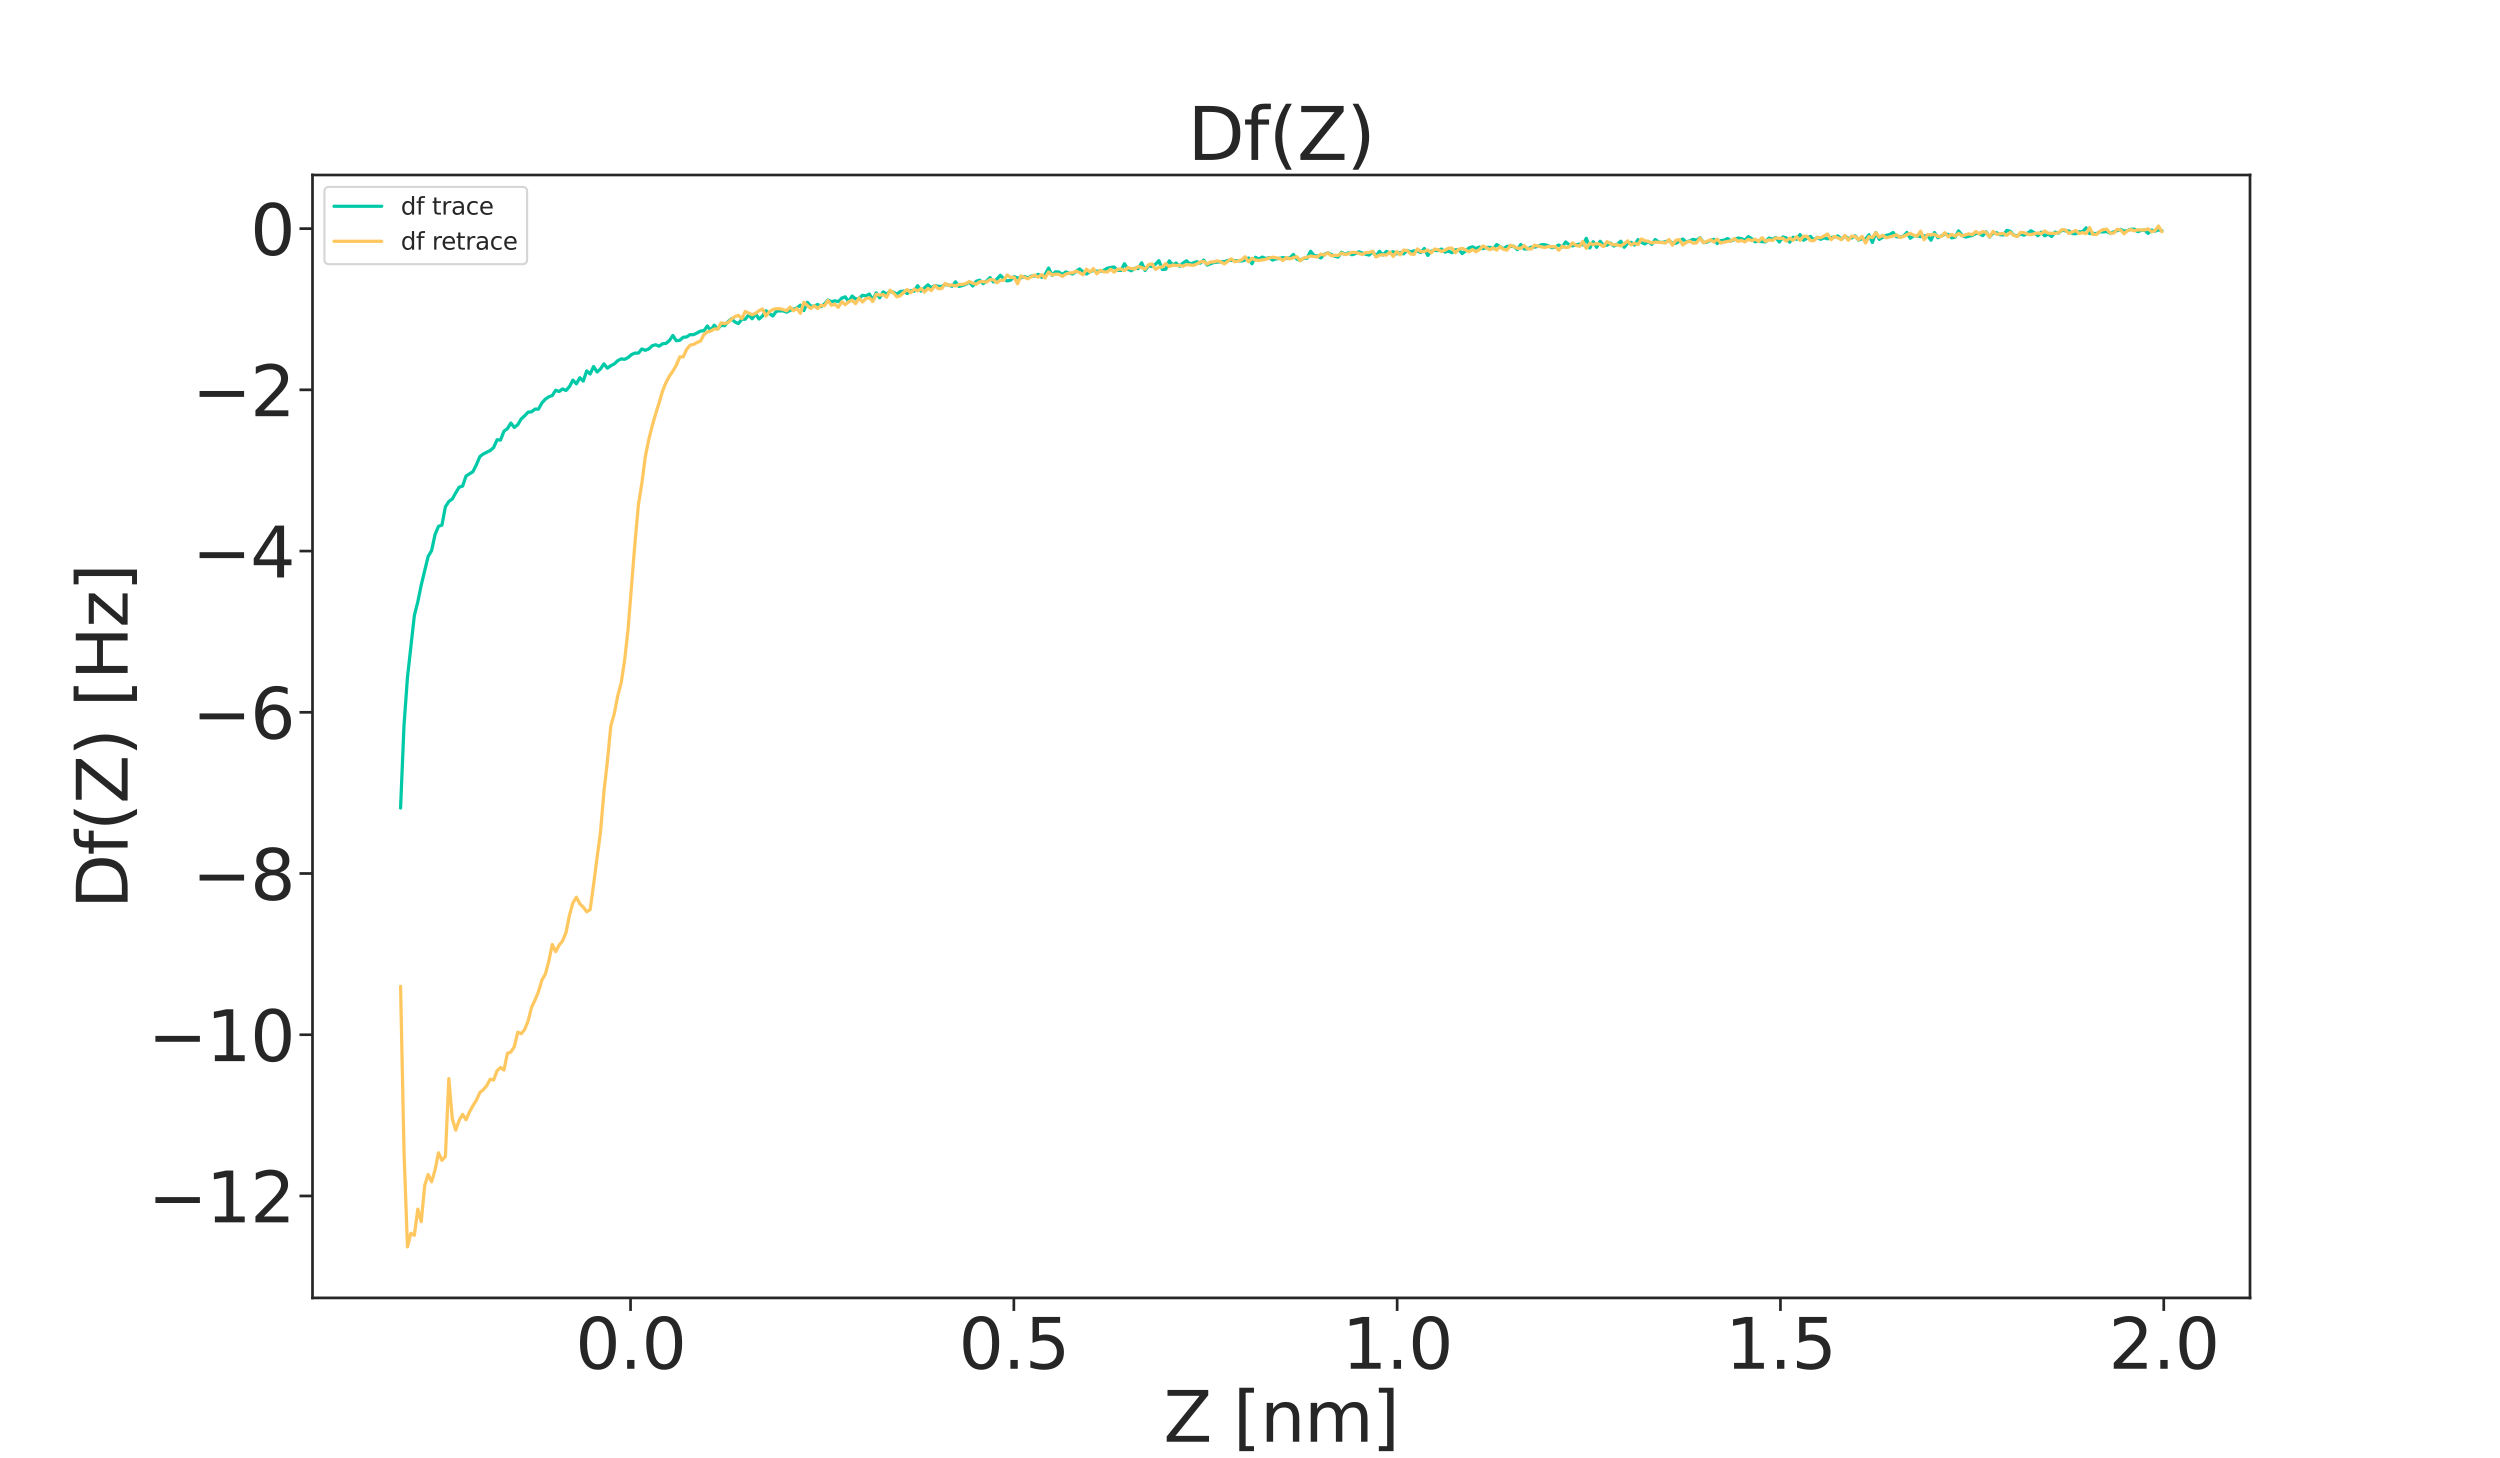 <?xml version="1.0" encoding="utf-8" standalone="no"?>
<!DOCTYPE svg PUBLIC "-//W3C//DTD SVG 1.1//EN"
  "http://www.w3.org/Graphics/SVG/1.1/DTD/svg11.dtd">
<svg xmlns:xlink="http://www.w3.org/1999/xlink" width="1728pt" height="1008pt" viewBox="0 0 1728 1008" xmlns="http://www.w3.org/2000/svg" version="1.1">
 <defs>
  <style type="text/css">*{stroke-linejoin: round; stroke-linecap: butt}</style>
 </defs>
 <g id="figure_1">
  <g id="patch_1">
   <path d="M 0 1008 
L 1728 1008 
L 1728 0 
L 0 0 
z
" style="fill: #ffffff"/>
  </g>
  <g id="axes_1">
   <g id="patch_2">
    <path d="M 216 897.12 
L 1555.2 897.12 
L 1555.2 120.96 
L 216 120.96 
L 216 897.12 
z
" style="fill: none"/>
   </g>
   <g id="matplotlib.axis_1">
    <g id="xtick_1">
     <g id="line2d_1">
      <defs>
       <path id="mcc14344558" d="M 0 0 
L 0 9 
" style="stroke: #262626; stroke-width: 1.875"/>
      </defs>
      <g>
       <use xlink:href="#mcc14344558" x="435.835" y="897.12" style="fill: #262626; stroke: #262626; stroke-width: 1.875"/>
      </g>
     </g>
     <g id="text_1">
      <!-- 0.0 -->
      <g style="fill: #262626" transform="translate(397.668 946.092)scale(0.48 -0.48)">
       <defs>
        <path id="DejaVuSans-30" d="M 2034 4250 
Q 1547 4250 1301 3770 
Q 1056 3291 1056 2328 
Q 1056 1369 1301 889 
Q 1547 409 2034 409 
Q 2525 409 2770 889 
Q 3016 1369 3016 2328 
Q 3016 3291 2770 3770 
Q 2525 4250 2034 4250 
z
M 2034 4750 
Q 2819 4750 3233 4129 
Q 3647 3509 3647 2328 
Q 3647 1150 3233 529 
Q 2819 -91 2034 -91 
Q 1250 -91 836 529 
Q 422 1150 422 2328 
Q 422 3509 836 4129 
Q 1250 4750 2034 4750 
z
" transform="scale(0.016)"/>
        <path id="DejaVuSans-2e" d="M 684 794 
L 1344 794 
L 1344 0 
L 684 0 
L 684 794 
z
" transform="scale(0.016)"/>
       </defs>
       <use xlink:href="#DejaVuSans-30"/>
       <use xlink:href="#DejaVuSans-2e" x="63.623"/>
       <use xlink:href="#DejaVuSans-30" x="95.41"/>
      </g>
     </g>
    </g>
    <g id="xtick_2">
     <g id="line2d_2">
      <g>
       <use xlink:href="#mcc14344558" x="700.773" y="897.12" style="fill: #262626; stroke: #262626; stroke-width: 1.875"/>
      </g>
     </g>
     <g id="text_2">
      <!-- 0.5 -->
      <g style="fill: #262626" transform="translate(662.606 946.092)scale(0.48 -0.48)">
       <defs>
        <path id="DejaVuSans-35" d="M 691 4666 
L 3169 4666 
L 3169 4134 
L 1269 4134 
L 1269 2991 
Q 1406 3038 1543 3061 
Q 1681 3084 1819 3084 
Q 2600 3084 3056 2656 
Q 3513 2228 3513 1497 
Q 3513 744 3044 326 
Q 2575 -91 1722 -91 
Q 1428 -91 1123 -41 
Q 819 9 494 109 
L 494 744 
Q 775 591 1075 516 
Q 1375 441 1709 441 
Q 2250 441 2565 725 
Q 2881 1009 2881 1497 
Q 2881 1984 2565 2268 
Q 2250 2553 1709 2553 
Q 1456 2553 1204 2497 
Q 953 2441 691 2322 
L 691 4666 
z
" transform="scale(0.016)"/>
       </defs>
       <use xlink:href="#DejaVuSans-30"/>
       <use xlink:href="#DejaVuSans-2e" x="63.623"/>
       <use xlink:href="#DejaVuSans-35" x="95.41"/>
      </g>
     </g>
    </g>
    <g id="xtick_3">
     <g id="line2d_3">
      <g>
       <use xlink:href="#mcc14344558" x="965.711" y="897.12" style="fill: #262626; stroke: #262626; stroke-width: 1.875"/>
      </g>
     </g>
     <g id="text_3">
      <!-- 1.0 -->
      <g style="fill: #262626" transform="translate(927.543 946.092)scale(0.48 -0.48)">
       <defs>
        <path id="DejaVuSans-31" d="M 794 531 
L 1825 531 
L 1825 4091 
L 703 3866 
L 703 4441 
L 1819 4666 
L 2450 4666 
L 2450 531 
L 3481 531 
L 3481 0 
L 794 0 
L 794 531 
z
" transform="scale(0.016)"/>
       </defs>
       <use xlink:href="#DejaVuSans-31"/>
       <use xlink:href="#DejaVuSans-2e" x="63.623"/>
       <use xlink:href="#DejaVuSans-30" x="95.41"/>
      </g>
     </g>
    </g>
    <g id="xtick_4">
     <g id="line2d_4">
      <g>
       <use xlink:href="#mcc14344558" x="1230.648" y="897.12" style="fill: #262626; stroke: #262626; stroke-width: 1.875"/>
      </g>
     </g>
     <g id="text_4">
      <!-- 1.5 -->
      <g style="fill: #262626" transform="translate(1192.481 946.092)scale(0.48 -0.48)">
       <use xlink:href="#DejaVuSans-31"/>
       <use xlink:href="#DejaVuSans-2e" x="63.623"/>
       <use xlink:href="#DejaVuSans-35" x="95.41"/>
      </g>
     </g>
    </g>
    <g id="xtick_5">
     <g id="line2d_5">
      <g>
       <use xlink:href="#mcc14344558" x="1495.586" y="897.12" style="fill: #262626; stroke: #262626; stroke-width: 1.875"/>
      </g>
     </g>
     <g id="text_5">
      <!-- 2.0 -->
      <g style="fill: #262626" transform="translate(1457.419 946.092)scale(0.48 -0.48)">
       <defs>
        <path id="DejaVuSans-32" d="M 1228 531 
L 3431 531 
L 3431 0 
L 469 0 
L 469 531 
Q 828 903 1448 1529 
Q 2069 2156 2228 2338 
Q 2531 2678 2651 2914 
Q 2772 3150 2772 3378 
Q 2772 3750 2511 3984 
Q 2250 4219 1831 4219 
Q 1534 4219 1204 4116 
Q 875 4013 500 3803 
L 500 4441 
Q 881 4594 1212 4672 
Q 1544 4750 1819 4750 
Q 2544 4750 2975 4387 
Q 3406 4025 3406 3419 
Q 3406 3131 3298 2873 
Q 3191 2616 2906 2266 
Q 2828 2175 2409 1742 
Q 1991 1309 1228 531 
z
" transform="scale(0.016)"/>
       </defs>
       <use xlink:href="#DejaVuSans-32"/>
       <use xlink:href="#DejaVuSans-2e" x="63.623"/>
       <use xlink:href="#DejaVuSans-30" x="95.41"/>
      </g>
     </g>
    </g>
    <g id="text_6">
     <!-- Z [nm] -->
     <g style="fill: #262626" transform="translate(804.217 996.548)scale(0.48 -0.48)">
      <defs>
       <path id="DejaVuSans-5a" d="M 359 4666 
L 4025 4666 
L 4025 4184 
L 1075 531 
L 4097 531 
L 4097 0 
L 288 0 
L 288 481 
L 3238 4134 
L 359 4134 
L 359 4666 
z
" transform="scale(0.016)"/>
       <path id="DejaVuSans-20" transform="scale(0.016)"/>
       <path id="DejaVuSans-5b" d="M 550 4863 
L 1875 4863 
L 1875 4416 
L 1125 4416 
L 1125 -397 
L 1875 -397 
L 1875 -844 
L 550 -844 
L 550 4863 
z
" transform="scale(0.016)"/>
       <path id="DejaVuSans-6e" d="M 3513 2113 
L 3513 0 
L 2938 0 
L 2938 2094 
Q 2938 2591 2744 2837 
Q 2550 3084 2163 3084 
Q 1697 3084 1428 2787 
Q 1159 2491 1159 1978 
L 1159 0 
L 581 0 
L 581 3500 
L 1159 3500 
L 1159 2956 
Q 1366 3272 1645 3428 
Q 1925 3584 2291 3584 
Q 2894 3584 3203 3211 
Q 3513 2838 3513 2113 
z
" transform="scale(0.016)"/>
       <path id="DejaVuSans-6d" d="M 3328 2828 
Q 3544 3216 3844 3400 
Q 4144 3584 4550 3584 
Q 5097 3584 5394 3201 
Q 5691 2819 5691 2113 
L 5691 0 
L 5113 0 
L 5113 2094 
Q 5113 2597 4934 2840 
Q 4756 3084 4391 3084 
Q 3944 3084 3684 2787 
Q 3425 2491 3425 1978 
L 3425 0 
L 2847 0 
L 2847 2094 
Q 2847 2600 2669 2842 
Q 2491 3084 2119 3084 
Q 1678 3084 1418 2786 
Q 1159 2488 1159 1978 
L 1159 0 
L 581 0 
L 581 3500 
L 1159 3500 
L 1159 2956 
Q 1356 3278 1631 3431 
Q 1906 3584 2284 3584 
Q 2666 3584 2933 3390 
Q 3200 3197 3328 2828 
z
" transform="scale(0.016)"/>
       <path id="DejaVuSans-5d" d="M 1947 4863 
L 1947 -844 
L 622 -844 
L 622 -397 
L 1369 -397 
L 1369 4416 
L 622 4416 
L 622 4863 
L 1947 4863 
z
" transform="scale(0.016)"/>
      </defs>
      <use xlink:href="#DejaVuSans-5a"/>
      <use xlink:href="#DejaVuSans-20" x="68.506"/>
      <use xlink:href="#DejaVuSans-5b" x="100.293"/>
      <use xlink:href="#DejaVuSans-6e" x="139.307"/>
      <use xlink:href="#DejaVuSans-6d" x="202.686"/>
      <use xlink:href="#DejaVuSans-5d" x="300.098"/>
     </g>
    </g>
   </g>
   <g id="matplotlib.axis_2">
    <g id="ytick_1">
     <g id="line2d_6">
      <defs>
       <path id="m6d13caa40f" d="M 0 0 
L -9 0 
" style="stroke: #262626; stroke-width: 1.875"/>
      </defs>
      <g>
       <use xlink:href="#m6d13caa40f" x="216" y="826.653" style="fill: #262626; stroke: #262626; stroke-width: 1.875"/>
      </g>
     </g>
     <g id="text_7">
      <!-- −12 -->
      <g style="fill: #262626" transform="translate(102.198 844.889)scale(0.48 -0.48)">
       <defs>
        <path id="DejaVuSans-2212" d="M 678 2272 
L 4684 2272 
L 4684 1741 
L 678 1741 
L 678 2272 
z
" transform="scale(0.016)"/>
       </defs>
       <use xlink:href="#DejaVuSans-2212"/>
       <use xlink:href="#DejaVuSans-31" x="83.789"/>
       <use xlink:href="#DejaVuSans-32" x="147.412"/>
      </g>
     </g>
    </g>
    <g id="ytick_2">
     <g id="line2d_7">
      <g>
       <use xlink:href="#m6d13caa40f" x="216" y="715.214" style="fill: #262626; stroke: #262626; stroke-width: 1.875"/>
      </g>
     </g>
     <g id="text_8">
      <!-- −10 -->
      <g style="fill: #262626" transform="translate(102.198 733.45)scale(0.48 -0.48)">
       <use xlink:href="#DejaVuSans-2212"/>
       <use xlink:href="#DejaVuSans-31" x="83.789"/>
       <use xlink:href="#DejaVuSans-30" x="147.412"/>
      </g>
     </g>
    </g>
    <g id="ytick_3">
     <g id="line2d_8">
      <g>
       <use xlink:href="#m6d13caa40f" x="216" y="603.774" style="fill: #262626; stroke: #262626; stroke-width: 1.875"/>
      </g>
     </g>
     <g id="text_9">
      <!-- −8 -->
      <g style="fill: #262626" transform="translate(132.738 622.011)scale(0.48 -0.48)">
       <defs>
        <path id="DejaVuSans-38" d="M 2034 2216 
Q 1584 2216 1326 1975 
Q 1069 1734 1069 1313 
Q 1069 891 1326 650 
Q 1584 409 2034 409 
Q 2484 409 2743 651 
Q 3003 894 3003 1313 
Q 3003 1734 2745 1975 
Q 2488 2216 2034 2216 
z
M 1403 2484 
Q 997 2584 770 2862 
Q 544 3141 544 3541 
Q 544 4100 942 4425 
Q 1341 4750 2034 4750 
Q 2731 4750 3128 4425 
Q 3525 4100 3525 3541 
Q 3525 3141 3298 2862 
Q 3072 2584 2669 2484 
Q 3125 2378 3379 2068 
Q 3634 1759 3634 1313 
Q 3634 634 3220 271 
Q 2806 -91 2034 -91 
Q 1263 -91 848 271 
Q 434 634 434 1313 
Q 434 1759 690 2068 
Q 947 2378 1403 2484 
z
M 1172 3481 
Q 1172 3119 1398 2916 
Q 1625 2713 2034 2713 
Q 2441 2713 2670 2916 
Q 2900 3119 2900 3481 
Q 2900 3844 2670 4047 
Q 2441 4250 2034 4250 
Q 1625 4250 1398 4047 
Q 1172 3844 1172 3481 
z
" transform="scale(0.016)"/>
       </defs>
       <use xlink:href="#DejaVuSans-2212"/>
       <use xlink:href="#DejaVuSans-38" x="83.789"/>
      </g>
     </g>
    </g>
    <g id="ytick_4">
     <g id="line2d_9">
      <g>
       <use xlink:href="#m6d13caa40f" x="216" y="492.335" style="fill: #262626; stroke: #262626; stroke-width: 1.875"/>
      </g>
     </g>
     <g id="text_10">
      <!-- −6 -->
      <g style="fill: #262626" transform="translate(132.738 510.571)scale(0.48 -0.48)">
       <defs>
        <path id="DejaVuSans-36" d="M 2113 2584 
Q 1688 2584 1439 2293 
Q 1191 2003 1191 1497 
Q 1191 994 1439 701 
Q 1688 409 2113 409 
Q 2538 409 2786 701 
Q 3034 994 3034 1497 
Q 3034 2003 2786 2293 
Q 2538 2584 2113 2584 
z
M 3366 4563 
L 3366 3988 
Q 3128 4100 2886 4159 
Q 2644 4219 2406 4219 
Q 1781 4219 1451 3797 
Q 1122 3375 1075 2522 
Q 1259 2794 1537 2939 
Q 1816 3084 2150 3084 
Q 2853 3084 3261 2657 
Q 3669 2231 3669 1497 
Q 3669 778 3244 343 
Q 2819 -91 2113 -91 
Q 1303 -91 875 529 
Q 447 1150 447 2328 
Q 447 3434 972 4092 
Q 1497 4750 2381 4750 
Q 2619 4750 2861 4703 
Q 3103 4656 3366 4563 
z
" transform="scale(0.016)"/>
       </defs>
       <use xlink:href="#DejaVuSans-2212"/>
       <use xlink:href="#DejaVuSans-36" x="83.789"/>
      </g>
     </g>
    </g>
    <g id="ytick_5">
     <g id="line2d_10">
      <g>
       <use xlink:href="#m6d13caa40f" x="216" y="380.895" style="fill: #262626; stroke: #262626; stroke-width: 1.875"/>
      </g>
     </g>
     <g id="text_11">
      <!-- −4 -->
      <g style="fill: #262626" transform="translate(132.738 399.132)scale(0.48 -0.48)">
       <defs>
        <path id="DejaVuSans-34" d="M 2419 4116 
L 825 1625 
L 2419 1625 
L 2419 4116 
z
M 2253 4666 
L 3047 4666 
L 3047 1625 
L 3713 1625 
L 3713 1100 
L 3047 1100 
L 3047 0 
L 2419 0 
L 2419 1100 
L 313 1100 
L 313 1709 
L 2253 4666 
z
" transform="scale(0.016)"/>
       </defs>
       <use xlink:href="#DejaVuSans-2212"/>
       <use xlink:href="#DejaVuSans-34" x="83.789"/>
      </g>
     </g>
    </g>
    <g id="ytick_6">
     <g id="line2d_11">
      <g>
       <use xlink:href="#m6d13caa40f" x="216" y="269.456" style="fill: #262626; stroke: #262626; stroke-width: 1.875"/>
      </g>
     </g>
     <g id="text_12">
      <!-- −2 -->
      <g style="fill: #262626" transform="translate(132.738 287.692)scale(0.48 -0.48)">
       <use xlink:href="#DejaVuSans-2212"/>
       <use xlink:href="#DejaVuSans-32" x="83.789"/>
      </g>
     </g>
    </g>
    <g id="ytick_7">
     <g id="line2d_12">
      <g>
       <use xlink:href="#m6d13caa40f" x="216" y="158.017" style="fill: #262626; stroke: #262626; stroke-width: 1.875"/>
      </g>
     </g>
     <g id="text_13">
      <!-- 0 -->
      <g style="fill: #262626" transform="translate(172.96 176.253)scale(0.48 -0.48)">
       <use xlink:href="#DejaVuSans-30"/>
      </g>
     </g>
    </g>
    <g id="text_14">
     <!-- Df(Z) [Hz] -->
     <g style="fill: #262626" transform="translate(88.215 628.136)rotate(-90)scale(0.48 -0.48)">
      <defs>
       <path id="DejaVuSans-44" d="M 1259 4147 
L 1259 519 
L 2022 519 
Q 2988 519 3436 956 
Q 3884 1394 3884 2338 
Q 3884 3275 3436 3711 
Q 2988 4147 2022 4147 
L 1259 4147 
z
M 628 4666 
L 1925 4666 
Q 3281 4666 3915 4102 
Q 4550 3538 4550 2338 
Q 4550 1131 3912 565 
Q 3275 0 1925 0 
L 628 0 
L 628 4666 
z
" transform="scale(0.016)"/>
       <path id="DejaVuSans-66" d="M 2375 4863 
L 2375 4384 
L 1825 4384 
Q 1516 4384 1395 4259 
Q 1275 4134 1275 3809 
L 1275 3500 
L 2222 3500 
L 2222 3053 
L 1275 3053 
L 1275 0 
L 697 0 
L 697 3053 
L 147 3053 
L 147 3500 
L 697 3500 
L 697 3744 
Q 697 4328 969 4595 
Q 1241 4863 1831 4863 
L 2375 4863 
z
" transform="scale(0.016)"/>
       <path id="DejaVuSans-28" d="M 1984 4856 
Q 1566 4138 1362 3434 
Q 1159 2731 1159 2009 
Q 1159 1288 1364 580 
Q 1569 -128 1984 -844 
L 1484 -844 
Q 1016 -109 783 600 
Q 550 1309 550 2009 
Q 550 2706 781 3412 
Q 1013 4119 1484 4856 
L 1984 4856 
z
" transform="scale(0.016)"/>
       <path id="DejaVuSans-29" d="M 513 4856 
L 1013 4856 
Q 1481 4119 1714 3412 
Q 1947 2706 1947 2009 
Q 1947 1309 1714 600 
Q 1481 -109 1013 -844 
L 513 -844 
Q 928 -128 1133 580 
Q 1338 1288 1338 2009 
Q 1338 2731 1133 3434 
Q 928 4138 513 4856 
z
" transform="scale(0.016)"/>
       <path id="DejaVuSans-48" d="M 628 4666 
L 1259 4666 
L 1259 2753 
L 3553 2753 
L 3553 4666 
L 4184 4666 
L 4184 0 
L 3553 0 
L 3553 2222 
L 1259 2222 
L 1259 0 
L 628 0 
L 628 4666 
z
" transform="scale(0.016)"/>
       <path id="DejaVuSans-7a" d="M 353 3500 
L 3084 3500 
L 3084 2975 
L 922 459 
L 3084 459 
L 3084 0 
L 275 0 
L 275 525 
L 2438 3041 
L 353 3041 
L 353 3500 
z
" transform="scale(0.016)"/>
      </defs>
      <use xlink:href="#DejaVuSans-44"/>
      <use xlink:href="#DejaVuSans-66" x="77.002"/>
      <use xlink:href="#DejaVuSans-28" x="112.207"/>
      <use xlink:href="#DejaVuSans-5a" x="151.221"/>
      <use xlink:href="#DejaVuSans-29" x="219.727"/>
      <use xlink:href="#DejaVuSans-20" x="258.74"/>
      <use xlink:href="#DejaVuSans-5b" x="290.527"/>
      <use xlink:href="#DejaVuSans-48" x="329.541"/>
      <use xlink:href="#DejaVuSans-7a" x="404.736"/>
      <use xlink:href="#DejaVuSans-5d" x="457.227"/>
     </g>
    </g>
   </g>
   <g id="line2d_13">
    <path d="M 276.873 558.516 
L 279.255 501.264 
L 281.638 468.202 
L 286.403 425.4 
L 288.785 416.008 
L 291.168 404.318 
L 295.933 384.608 
L 298.315 380.589 
L 300.698 369.508 
L 303.08 363.805 
L 305.463 362.973 
L 307.845 350.303 
L 310.228 346.627 
L 312.61 344.94 
L 314.993 340.637 
L 317.375 336.754 
L 319.758 335.991 
L 322.14 329.021 
L 326.905 325.994 
L 329.288 321.208 
L 331.67 315.626 
L 334.053 313.782 
L 338.818 311.411 
L 341.2 309.334 
L 343.583 303.967 
L 345.965 304.158 
L 348.348 298.004 
L 350.73 296.273 
L 353.113 292.407 
L 355.495 295.486 
L 357.878 293.537 
L 360.26 289.542 
L 362.643 287.409 
L 365.025 284.861 
L 367.408 284.674 
L 369.79 282.78 
L 372.172 282.809 
L 374.555 278.532 
L 376.937 275.905 
L 379.32 274.245 
L 381.702 273.428 
L 384.085 269.729 
L 386.467 270.621 
L 388.85 268.839 
L 391.232 269.89 
L 393.615 267.231 
L 395.997 262.727 
L 398.38 265.304 
L 400.762 261.099 
L 403.145 263.416 
L 405.527 256.358 
L 407.91 258.502 
L 410.292 253.346 
L 412.675 257.111 
L 415.057 254.99 
L 417.44 251.516 
L 419.822 254.455 
L 422.205 252.772 
L 424.587 251.548 
L 426.97 249.302 
L 429.352 248.054 
L 431.735 248.359 
L 434.117 247.147 
L 436.5 245.094 
L 438.882 244.062 
L 441.265 244.082 
L 443.647 241.198 
L 446.03 242.137 
L 448.412 241.201 
L 450.795 238.994 
L 453.177 238.283 
L 455.56 239.28 
L 457.942 237.627 
L 460.325 237.387 
L 462.707 235.387 
L 465.09 231.88 
L 467.472 235.546 
L 469.855 235.217 
L 472.237 233.136 
L 474.62 232.893 
L 477.002 231.288 
L 479.385 231.332 
L 481.767 230.191 
L 484.15 228.821 
L 486.532 228.612 
L 488.915 225.332 
L 491.297 228.364 
L 493.68 224.783 
L 496.062 227.295 
L 498.445 224.728 
L 500.827 225.156 
L 503.21 222.336 
L 505.592 220.317 
L 507.975 222.55 
L 510.357 223.661 
L 512.74 220.69 
L 515.122 220.642 
L 517.505 217.584 
L 519.887 220.299 
L 522.27 216.972 
L 524.652 220.484 
L 527.035 218.448 
L 529.417 214.8 
L 534.182 218.428 
L 536.565 215.095 
L 538.947 214.879 
L 541.33 214.926 
L 543.712 215.777 
L 546.095 214.561 
L 550.86 212.831 
L 553.242 210.927 
L 555.625 214.637 
L 558.007 208.977 
L 560.39 211.653 
L 562.772 211.624 
L 565.155 210.459 
L 567.537 211.924 
L 569.92 210.051 
L 572.302 207.385 
L 574.685 208.588 
L 577.067 207.923 
L 579.449 208.505 
L 581.832 206.069 
L 584.214 205.18 
L 586.597 208.511 
L 588.979 204.618 
L 591.362 206.618 
L 593.744 206.325 
L 596.127 204.118 
L 598.509 204.541 
L 600.892 203.227 
L 603.274 207.338 
L 605.657 202.435 
L 608.039 205.833 
L 610.422 201.783 
L 612.804 203.159 
L 615.187 201.529 
L 617.569 201.938 
L 619.952 203.341 
L 622.334 201.496 
L 624.717 201.206 
L 627.099 202.886 
L 629.482 200.899 
L 631.864 201.308 
L 634.247 197.485 
L 636.629 201.237 
L 639.012 198.962 
L 641.394 196.872 
L 643.777 198.956 
L 646.159 197.387 
L 648.542 197.896 
L 650.924 197.98 
L 653.307 196.673 
L 655.689 197.052 
L 658.072 197.922 
L 660.454 194.808 
L 662.837 198.016 
L 665.219 197.329 
L 667.602 196.491 
L 669.984 194.985 
L 672.367 197.663 
L 674.749 194.421 
L 677.132 193.631 
L 679.514 196.077 
L 681.897 194.368 
L 684.279 191.9 
L 686.662 194.9 
L 689.044 193.018 
L 691.427 190.258 
L 693.809 192.752 
L 696.192 194.191 
L 698.574 193.633 
L 700.957 191.194 
L 703.339 192.118 
L 705.722 192.068 
L 708.104 191.087 
L 710.487 192.083 
L 712.869 190.812 
L 715.252 190.774 
L 717.634 189.612 
L 720.017 191.676 
L 722.399 189.828 
L 724.782 185.282 
L 727.164 190.28 
L 729.547 187.85 
L 731.929 188.062 
L 734.312 189.775 
L 736.694 187.953 
L 739.077 188.878 
L 741.459 189.378 
L 743.842 187.499 
L 746.224 185.864 
L 748.607 187.979 
L 750.989 189.379 
L 753.372 187.893 
L 755.754 186.916 
L 758.137 187.496 
L 760.519 187.439 
L 762.902 186.932 
L 765.284 185.45 
L 767.667 184.906 
L 770.049 184.552 
L 772.432 186.81 
L 774.814 186.928 
L 777.197 182.276 
L 779.579 186.033 
L 781.962 187.176 
L 784.344 185.42 
L 786.726 185.649 
L 789.109 181.646 
L 791.491 186.984 
L 793.874 183.608 
L 796.256 184.211 
L 798.639 182.695 
L 801.021 180.165 
L 803.404 186.26 
L 805.786 186.049 
L 808.169 180.318 
L 810.551 183.163 
L 812.934 181.834 
L 815.316 184.024 
L 817.699 181.837 
L 820.081 180.249 
L 822.464 182.437 
L 824.846 181.775 
L 827.229 180.893 
L 829.611 181.915 
L 831.994 179.745 
L 834.376 183.244 
L 839.141 181.404 
L 843.906 180.924 
L 846.289 180.851 
L 848.671 179.982 
L 851.054 179.982 
L 853.436 180.196 
L 855.819 180.166 
L 858.201 180.407 
L 860.584 179.706 
L 862.966 178.329 
L 865.349 182.279 
L 867.731 177.819 
L 870.114 179.11 
L 872.496 177.694 
L 874.879 178.708 
L 877.261 178.088 
L 879.644 179.755 
L 882.026 178.85 
L 884.409 178.662 
L 886.791 177.98 
L 889.174 178.469 
L 891.556 178.357 
L 893.939 175.864 
L 896.321 179.044 
L 898.704 179.946 
L 901.086 178.605 
L 903.469 178.445 
L 905.851 173.672 
L 908.234 176.621 
L 910.616 176.973 
L 912.999 178.274 
L 915.381 175.806 
L 917.764 174.798 
L 920.146 175.889 
L 922.529 177.111 
L 924.911 177.675 
L 927.294 174.348 
L 929.676 175.81 
L 932.059 174.766 
L 934.441 176.083 
L 936.824 175.338 
L 939.206 174.021 
L 943.971 175.754 
L 946.354 176.29 
L 948.736 173.941 
L 951.119 177.089 
L 953.501 173.706 
L 955.884 176.262 
L 958.266 173.816 
L 960.649 174.805 
L 963.031 173.979 
L 965.414 175.447 
L 967.796 174.491 
L 970.179 175.461 
L 972.561 173.107 
L 974.944 174.103 
L 977.326 173.397 
L 979.709 173.532 
L 982.091 174.576 
L 984.474 171.751 
L 986.856 176.545 
L 989.238 173.674 
L 991.621 173.044 
L 994.003 173.218 
L 996.386 172.141 
L 998.768 174.272 
L 1001.151 173.451 
L 1003.533 174.672 
L 1005.916 172.675 
L 1008.298 172.502 
L 1010.681 175.237 
L 1013.063 173.402 
L 1015.446 171.349 
L 1017.828 170.574 
L 1020.211 171.835 
L 1022.593 170.76 
L 1024.976 171.886 
L 1027.358 171.053 
L 1029.741 170.952 
L 1032.123 171.873 
L 1034.506 169.068 
L 1036.888 170.425 
L 1039.271 171.981 
L 1041.653 170.262 
L 1044.036 170.312 
L 1046.418 170.232 
L 1048.801 172.609 
L 1051.183 168.999 
L 1053.566 172.106 
L 1055.948 171.976 
L 1058.331 170.833 
L 1060.713 170.786 
L 1063.096 170.267 
L 1065.478 169.141 
L 1067.861 169.162 
L 1070.243 169.9 
L 1072.626 171.238 
L 1075.008 170.64 
L 1077.391 169.364 
L 1079.773 170.805 
L 1082.156 167.235 
L 1084.538 169.116 
L 1086.921 169.963 
L 1089.303 169.243 
L 1091.686 168.718 
L 1094.068 169.249 
L 1096.451 164.724 
L 1098.833 171.394 
L 1101.216 167.078 
L 1103.598 170.938 
L 1105.981 166.766 
L 1108.363 169.603 
L 1110.746 169.461 
L 1113.128 168.001 
L 1115.511 170.059 
L 1117.893 168.904 
L 1120.276 166.715 
L 1122.658 170.913 
L 1125.041 168.08 
L 1127.423 167.515 
L 1129.806 169.399 
L 1132.188 165.594 
L 1134.571 167.616 
L 1136.953 168.608 
L 1139.336 166.911 
L 1141.718 168.911 
L 1144.101 165.581 
L 1146.483 167.349 
L 1148.866 167.636 
L 1151.248 167.028 
L 1153.631 166.233 
L 1156.013 168.241 
L 1158.396 168.111 
L 1160.778 166.81 
L 1163.161 165.22 
L 1165.543 167.282 
L 1167.926 166.475 
L 1170.308 165.412 
L 1172.691 166.048 
L 1175.073 164.283 
L 1177.456 167.71 
L 1179.838 167.33 
L 1182.221 166.168 
L 1184.603 165.387 
L 1186.986 168.328 
L 1189.368 166.307 
L 1191.751 166.066 
L 1194.133 164.862 
L 1196.515 166.564 
L 1201.28 164.527 
L 1203.663 164.894 
L 1206.045 166.048 
L 1208.428 163.569 
L 1210.81 165.015 
L 1213.193 167.174 
L 1215.575 166.364 
L 1217.958 167.078 
L 1220.34 167.179 
L 1222.723 164.534 
L 1225.105 165.384 
L 1227.488 164.118 
L 1229.87 167.299 
L 1232.253 163.766 
L 1234.635 164.449 
L 1237.018 167.413 
L 1239.4 163.964 
L 1241.783 165.406 
L 1244.165 162.105 
L 1246.548 166.029 
L 1251.313 163.339 
L 1253.695 165.893 
L 1256.078 164.069 
L 1258.46 165.41 
L 1260.843 164.316 
L 1263.225 165.093 
L 1265.608 164.148 
L 1267.99 163.828 
L 1270.373 163.105 
L 1272.755 165.499 
L 1275.138 163.003 
L 1277.52 164.777 
L 1279.903 164.465 
L 1282.285 162.981 
L 1284.668 165.914 
L 1287.05 164.973 
L 1289.433 165.352 
L 1291.815 162.289 
L 1294.198 167.624 
L 1296.58 160.738 
L 1298.963 165.452 
L 1301.345 163.988 
L 1303.728 162.677 
L 1306.11 162.16 
L 1308.493 160.737 
L 1310.875 163.632 
L 1313.258 163.74 
L 1315.64 163.361 
L 1318.023 160.674 
L 1320.405 164.68 
L 1322.788 162.86 
L 1325.17 163.073 
L 1327.553 163.604 
L 1332.318 162.695 
L 1334.7 166.061 
L 1337.083 160.749 
L 1339.465 164.255 
L 1344.23 161.859 
L 1346.613 162.041 
L 1348.995 164.428 
L 1351.378 163.871 
L 1353.76 159.594 
L 1356.143 162.549 
L 1358.525 163.829 
L 1363.29 162.736 
L 1365.673 161.328 
L 1368.055 161.381 
L 1370.438 162.869 
L 1372.82 160.297 
L 1375.203 163.82 
L 1377.585 161.084 
L 1379.968 160.811 
L 1382.35 162.204 
L 1384.733 162.442 
L 1387.115 159.27 
L 1389.498 159.847 
L 1391.88 162.576 
L 1394.263 163.076 
L 1396.645 161.734 
L 1399.028 162.561 
L 1401.41 161.165 
L 1403.792 159.499 
L 1406.175 160.938 
L 1408.557 162.926 
L 1410.94 160.472 
L 1413.322 163.034 
L 1415.705 161.743 
L 1418.087 163.47 
L 1420.47 160.427 
L 1422.852 161.11 
L 1425.235 159.02 
L 1427.617 159.576 
L 1430 159.652 
L 1432.382 161.372 
L 1434.765 161.593 
L 1437.147 160.208 
L 1439.53 160.164 
L 1441.912 157.444 
L 1444.295 161.403 
L 1446.677 161.287 
L 1449.06 161.548 
L 1451.442 160.164 
L 1453.825 160.309 
L 1456.207 160.034 
L 1458.59 161.159 
L 1465.737 158.536 
L 1468.12 159.755 
L 1470.502 159.416 
L 1472.885 158.433 
L 1475.267 158.416 
L 1477.65 160.152 
L 1480.032 159.233 
L 1482.415 159.046 
L 1484.797 161.324 
L 1487.18 158.944 
L 1489.562 159.769 
L 1491.945 158.867 
L 1494.327 159.542 
L 1494.327 159.542 
" clip-path="url(#p67e397a820)" style="fill: none; stroke: #00c9a7; stroke-width: 2.25; stroke-linecap: round"/>
   </g>
   <g id="line2d_14">
    <path d="M 276.873 681.798 
L 279.255 796.271 
L 281.638 861.84 
L 284.02 852.435 
L 286.403 853.845 
L 288.785 835.75 
L 291.168 844.436 
L 293.55 819.405 
L 295.933 811.859 
L 298.315 816.844 
L 300.698 808.706 
L 303.08 796.78 
L 305.463 802.005 
L 307.845 799.373 
L 310.228 745.531 
L 312.61 773.158 
L 314.993 781.168 
L 317.375 774.346 
L 319.758 770.256 
L 322.14 773.99 
L 324.523 768.537 
L 326.905 764.232 
L 329.288 760.392 
L 331.67 755.175 
L 334.053 753.234 
L 336.435 750.422 
L 338.818 745.91 
L 341.2 746.519 
L 343.583 740.128 
L 345.965 737.853 
L 348.348 739.643 
L 350.73 728.006 
L 353.113 727.184 
L 355.495 723.492 
L 357.878 713.429 
L 360.26 714.537 
L 362.643 711.596 
L 365.025 705.688 
L 367.408 696.238 
L 369.79 691.296 
L 372.172 685.48 
L 374.555 677.495 
L 376.937 673.347 
L 379.32 664.513 
L 381.702 652.805 
L 384.085 657.802 
L 386.467 653.312 
L 388.85 650.305 
L 391.232 644.553 
L 393.615 632.556 
L 395.997 624.115 
L 398.38 620.146 
L 400.762 624.711 
L 403.145 626.976 
L 405.527 630.197 
L 407.91 628.715 
L 410.292 611.483 
L 412.675 592.883 
L 415.057 575.224 
L 417.44 547.268 
L 419.822 526.244 
L 422.205 501.74 
L 424.587 493.309 
L 426.97 481.017 
L 429.352 472.008 
L 431.735 456.386 
L 434.117 435.013 
L 438.882 375.323 
L 441.265 349.006 
L 443.647 334.029 
L 446.03 315.739 
L 448.412 303.903 
L 450.795 294.365 
L 453.177 286.124 
L 455.56 278.507 
L 457.942 270.341 
L 460.325 264.44 
L 462.707 259.995 
L 465.09 256.479 
L 467.472 252.435 
L 469.855 246.71 
L 472.237 246.68 
L 474.62 241.475 
L 477.002 238.559 
L 479.385 238.104 
L 481.767 236.707 
L 484.15 235.771 
L 486.532 231.303 
L 488.915 229.376 
L 491.297 228.831 
L 493.68 227.402 
L 496.062 227.482 
L 498.445 223.15 
L 500.827 223.712 
L 503.21 222.91 
L 505.592 220.627 
L 507.975 218.822 
L 510.357 217.981 
L 512.74 220.239 
L 515.122 215.267 
L 519.887 217.597 
L 522.27 216.612 
L 524.652 214.718 
L 527.035 213.601 
L 529.417 218.469 
L 531.8 215.444 
L 534.182 213.944 
L 536.565 213.345 
L 538.947 213.388 
L 541.33 213.898 
L 543.712 214.818 
L 546.095 212.249 
L 548.477 214.808 
L 550.86 213.127 
L 553.242 216.6 
L 555.625 208.975 
L 560.39 213.245 
L 562.772 211.314 
L 565.155 213.218 
L 567.537 211.015 
L 569.92 211.366 
L 572.302 207.655 
L 574.685 211.006 
L 577.067 210.298 
L 579.449 212.447 
L 581.832 208.558 
L 584.214 210.574 
L 586.597 208.617 
L 588.979 207.508 
L 591.362 209.914 
L 593.744 205.986 
L 596.127 208.73 
L 598.509 206.386 
L 600.892 205.876 
L 603.274 208.408 
L 605.657 203.379 
L 608.039 203.982 
L 610.422 203.571 
L 612.804 205.424 
L 615.187 200.607 
L 617.569 202.517 
L 619.952 205.202 
L 622.334 204.381 
L 624.717 201.994 
L 627.099 200.131 
L 629.482 202.371 
L 631.864 199.874 
L 634.247 201.116 
L 636.629 199.395 
L 639.012 201.909 
L 641.394 199.363 
L 643.777 200.818 
L 646.159 197.424 
L 648.542 199.516 
L 650.924 199.422 
L 653.307 195.884 
L 655.689 197.258 
L 658.072 196.939 
L 660.454 197.671 
L 662.837 196.617 
L 665.219 196.581 
L 667.602 196.016 
L 669.984 194.589 
L 672.367 195.818 
L 674.749 196.481 
L 677.132 194.759 
L 679.514 194.694 
L 681.897 194.991 
L 684.279 193.281 
L 686.662 193.355 
L 689.044 195.478 
L 691.427 193.804 
L 693.809 193.664 
L 696.192 190.08 
L 698.574 191.835 
L 700.957 191.663 
L 703.339 196.181 
L 705.722 190.668 
L 710.487 192.726 
L 712.869 191.179 
L 715.252 190.171 
L 717.634 191.598 
L 720.017 189.832 
L 722.399 192.147 
L 724.782 188.028 
L 727.164 190.066 
L 729.547 189.491 
L 731.929 189.607 
L 734.312 191.024 
L 736.694 189.426 
L 739.077 188.804 
L 741.459 188.507 
L 743.842 187.449 
L 746.224 188.399 
L 748.607 189.926 
L 750.989 186.04 
L 753.372 188.009 
L 755.754 185.675 
L 758.137 189.322 
L 760.519 186.765 
L 762.902 187.895 
L 765.284 188.047 
L 767.667 186.07 
L 770.049 188.154 
L 772.432 186.12 
L 774.814 185.9 
L 777.197 187.058 
L 779.579 184.98 
L 781.962 185.651 
L 784.344 185.875 
L 786.726 184.272 
L 789.109 184.857 
L 791.491 186.083 
L 793.874 182.944 
L 796.256 182.397 
L 798.639 186.132 
L 801.021 184.719 
L 803.404 184.562 
L 805.786 182.17 
L 808.169 184.41 
L 810.551 183.137 
L 812.934 183.519 
L 815.316 183.369 
L 817.699 184.023 
L 820.081 182.825 
L 824.846 183.415 
L 827.229 182.478 
L 829.611 181.023 
L 831.994 180.674 
L 834.376 182.567 
L 836.759 181.078 
L 839.141 181.008 
L 841.524 180.27 
L 843.906 181.063 
L 846.289 182.415 
L 848.671 180.504 
L 851.054 178.862 
L 853.436 180.912 
L 855.819 180.361 
L 858.201 179.616 
L 860.584 177.459 
L 862.966 180.954 
L 865.349 178.548 
L 867.731 179.733 
L 870.114 180.035 
L 874.879 179.273 
L 877.261 178.3 
L 879.644 177.764 
L 884.409 178.603 
L 886.791 180.064 
L 889.174 177.98 
L 891.556 178.982 
L 893.939 178.072 
L 896.321 177.416 
L 898.704 180.223 
L 901.086 178.365 
L 903.469 177.789 
L 905.851 177.042 
L 910.616 177.572 
L 912.999 175.606 
L 915.381 176.432 
L 917.764 174.698 
L 920.146 176.838 
L 922.529 176.465 
L 924.911 176.573 
L 927.294 174.915 
L 929.676 175.969 
L 932.059 175.429 
L 934.441 174.435 
L 936.824 174.478 
L 939.206 175.115 
L 941.589 175.891 
L 943.971 174.64 
L 946.354 174.521 
L 948.736 173.597 
L 951.119 177.656 
L 953.501 176.308 
L 955.884 176.076 
L 958.266 176.337 
L 960.649 174.226 
L 963.031 177.281 
L 965.414 173.789 
L 967.796 176.181 
L 970.179 172.85 
L 972.561 173.159 
L 974.944 175.493 
L 977.326 175.961 
L 979.709 172.093 
L 982.091 174.005 
L 984.474 173.82 
L 986.856 172.805 
L 989.238 174.835 
L 991.621 172.138 
L 994.003 172.601 
L 996.386 173.84 
L 998.768 172.891 
L 1001.151 171.533 
L 1003.533 171.497 
L 1005.916 174.675 
L 1008.298 172.27 
L 1010.681 171.633 
L 1013.063 172.778 
L 1015.446 174.064 
L 1017.828 172.519 
L 1020.211 173.933 
L 1022.593 172.528 
L 1024.976 169.998 
L 1027.358 171.194 
L 1029.741 172.63 
L 1032.123 171.26 
L 1034.506 172.872 
L 1036.888 170.47 
L 1039.271 172.381 
L 1041.653 172.886 
L 1044.036 169.572 
L 1046.418 170.364 
L 1048.801 171.628 
L 1051.183 171.564 
L 1053.566 169.806 
L 1055.948 171.983 
L 1058.331 172.112 
L 1060.713 169.443 
L 1063.096 170.185 
L 1067.861 171.097 
L 1070.243 170.293 
L 1072.626 170.592 
L 1075.008 170.372 
L 1077.391 172.957 
L 1079.773 170.132 
L 1082.156 171.148 
L 1084.538 170.793 
L 1086.921 167.89 
L 1089.303 169.527 
L 1091.686 170.257 
L 1094.068 166.965 
L 1096.451 171.675 
L 1098.833 168.12 
L 1101.216 169.061 
L 1103.598 168.353 
L 1105.981 168.974 
L 1108.363 170.452 
L 1110.746 166.987 
L 1113.128 168.42 
L 1115.511 169.238 
L 1117.893 169.194 
L 1120.276 170.024 
L 1122.658 168.515 
L 1125.041 166.477 
L 1127.423 169.271 
L 1129.806 168.134 
L 1132.188 169.138 
L 1134.571 165.156 
L 1136.953 166.39 
L 1139.336 166.842 
L 1141.718 167.964 
L 1144.101 167.314 
L 1146.483 167.53 
L 1148.866 167.563 
L 1151.248 168.013 
L 1153.631 165.586 
L 1156.013 169.494 
L 1158.396 166.073 
L 1160.778 165.636 
L 1163.161 169.33 
L 1165.543 167.43 
L 1167.926 166.683 
L 1170.308 168.086 
L 1172.691 167.921 
L 1175.073 164.463 
L 1177.456 167.749 
L 1179.838 166.865 
L 1182.221 165.718 
L 1184.603 167.229 
L 1186.986 165.306 
L 1189.368 168.003 
L 1191.751 167.331 
L 1196.515 166.45 
L 1198.898 164.9 
L 1201.28 166.854 
L 1203.663 166.208 
L 1206.045 167.237 
L 1208.428 165.434 
L 1210.81 166.335 
L 1213.193 165.336 
L 1215.575 166.816 
L 1217.958 164.307 
L 1220.34 166.83 
L 1222.723 165.833 
L 1225.105 166.234 
L 1227.488 164.457 
L 1229.87 164.801 
L 1232.253 164.656 
L 1234.635 166.675 
L 1237.018 164.604 
L 1239.4 166.146 
L 1241.783 163.654 
L 1244.165 166.136 
L 1246.548 163.264 
L 1248.93 163.3 
L 1251.313 166.241 
L 1253.695 166.353 
L 1256.078 164.127 
L 1258.46 164.329 
L 1263.225 161.769 
L 1265.608 165.697 
L 1267.99 163.389 
L 1270.373 164.403 
L 1272.755 165.695 
L 1275.138 162.786 
L 1277.52 166.089 
L 1279.903 163.213 
L 1282.285 163.405 
L 1284.668 165.645 
L 1287.05 163.344 
L 1289.433 167.987 
L 1291.815 163.574 
L 1294.198 164.223 
L 1296.58 160.824 
L 1298.963 163.992 
L 1301.345 162.67 
L 1303.728 164.328 
L 1306.11 163.831 
L 1308.493 163.151 
L 1310.875 162.298 
L 1313.258 164.166 
L 1315.64 163.467 
L 1318.023 162.236 
L 1320.405 161.318 
L 1322.788 162.577 
L 1325.17 163.19 
L 1327.553 159.758 
L 1329.935 165.727 
L 1332.318 162.163 
L 1334.7 162.33 
L 1337.083 161.964 
L 1339.465 163.369 
L 1341.848 163.489 
L 1344.23 160.851 
L 1346.613 163.754 
L 1348.995 162.059 
L 1351.378 163.245 
L 1353.76 161.33 
L 1356.143 163.06 
L 1360.908 161.609 
L 1363.29 162.191 
L 1365.673 160.01 
L 1368.055 161.617 
L 1370.438 160.057 
L 1372.82 160.679 
L 1375.203 163.804 
L 1377.585 159.874 
L 1379.968 161.949 
L 1384.733 161.298 
L 1387.115 162.678 
L 1389.498 160.532 
L 1391.88 162.712 
L 1394.263 163.52 
L 1396.645 160.606 
L 1399.028 160.885 
L 1401.41 161.803 
L 1403.792 162.302 
L 1406.175 161.458 
L 1408.557 161.017 
L 1410.94 161.55 
L 1413.322 159.689 
L 1415.705 161.144 
L 1418.087 161.332 
L 1420.47 161.267 
L 1422.852 160.87 
L 1425.235 158.651 
L 1427.617 158.935 
L 1430 161.375 
L 1434.765 159.289 
L 1437.147 161.434 
L 1439.53 160.782 
L 1441.912 161.573 
L 1444.295 157.273 
L 1446.677 162.042 
L 1449.06 162.13 
L 1451.442 159.824 
L 1453.825 158.644 
L 1456.207 158.412 
L 1458.59 161.184 
L 1460.972 161.168 
L 1463.355 158.495 
L 1465.737 158.899 
L 1468.12 161.638 
L 1470.502 159.439 
L 1472.885 158.677 
L 1475.267 159.605 
L 1477.65 158.831 
L 1480.032 158.969 
L 1482.415 158.933 
L 1484.797 158.15 
L 1487.18 160.226 
L 1489.562 159.338 
L 1491.945 156.24 
L 1494.327 160.216 
L 1494.327 160.216 
" clip-path="url(#p67e397a820)" style="fill: none; stroke: #ffc75f; stroke-width: 2.25; stroke-linecap: round"/>
   </g>
   <g id="patch_3">
    <path d="M 216 897.12 
L 216 120.96 
" style="fill: none; stroke: #262626; stroke-width: 1.875; stroke-linejoin: miter; stroke-linecap: square"/>
   </g>
   <g id="patch_4">
    <path d="M 1555.2 897.12 
L 1555.2 120.96 
" style="fill: none; stroke: #262626; stroke-width: 1.875; stroke-linejoin: miter; stroke-linecap: square"/>
   </g>
   <g id="patch_5">
    <path d="M 216 897.12 
L 1555.2 897.12 
" style="fill: none; stroke: #262626; stroke-width: 1.875; stroke-linejoin: miter; stroke-linecap: square"/>
   </g>
   <g id="patch_6">
    <path d="M 216 120.96 
L 1555.2 120.96 
" style="fill: none; stroke: #262626; stroke-width: 1.875; stroke-linejoin: miter; stroke-linecap: square"/>
   </g>
   <g id="text_15">
    <!-- Df(Z) -->
    <g style="fill: #262626" transform="translate(820.916 110.562)scale(0.5 -0.5)">
     <use xlink:href="#DejaVuSans-44"/>
     <use xlink:href="#DejaVuSans-66" x="77.002"/>
     <use xlink:href="#DejaVuSans-28" x="112.207"/>
     <use xlink:href="#DejaVuSans-5a" x="151.221"/>
     <use xlink:href="#DejaVuSans-29" x="219.727"/>
    </g>
   </g>
   <g id="legend_1">
    <g id="patch_7">
     <path d="M 227.55 182.598 
L 361.03 182.598 
Q 364.33 182.598 364.33 179.298 
L 364.33 132.51 
Q 364.33 129.21 361.03 129.21 
L 227.55 129.21 
Q 224.25 129.21 224.25 132.51 
L 224.25 179.298 
Q 224.25 182.598 227.55 182.598 
z
" style="fill: #ffffff; opacity: 0.8; stroke: #cccccc; stroke-width: 1.5; stroke-linejoin: miter"/>
    </g>
    <g id="line2d_15">
     <path d="M 230.85 142.572 
L 247.35 142.572 
L 263.85 142.572 
" style="fill: none; stroke: #00c9a7; stroke-width: 2.25; stroke-linecap: round"/>
    </g>
    <g id="text_16">
     <!-- df trace -->
     <g style="fill: #262626" transform="translate(277.05 148.347)scale(0.165 -0.165)">
      <defs>
       <path id="DejaVuSans-64" d="M 2906 2969 
L 2906 4863 
L 3481 4863 
L 3481 0 
L 2906 0 
L 2906 525 
Q 2725 213 2448 61 
Q 2172 -91 1784 -91 
Q 1150 -91 751 415 
Q 353 922 353 1747 
Q 353 2572 751 3078 
Q 1150 3584 1784 3584 
Q 2172 3584 2448 3432 
Q 2725 3281 2906 2969 
z
M 947 1747 
Q 947 1113 1208 752 
Q 1469 391 1925 391 
Q 2381 391 2643 752 
Q 2906 1113 2906 1747 
Q 2906 2381 2643 2742 
Q 2381 3103 1925 3103 
Q 1469 3103 1208 2742 
Q 947 2381 947 1747 
z
" transform="scale(0.016)"/>
       <path id="DejaVuSans-74" d="M 1172 4494 
L 1172 3500 
L 2356 3500 
L 2356 3053 
L 1172 3053 
L 1172 1153 
Q 1172 725 1289 603 
Q 1406 481 1766 481 
L 2356 481 
L 2356 0 
L 1766 0 
Q 1100 0 847 248 
Q 594 497 594 1153 
L 594 3053 
L 172 3053 
L 172 3500 
L 594 3500 
L 594 4494 
L 1172 4494 
z
" transform="scale(0.016)"/>
       <path id="DejaVuSans-72" d="M 2631 2963 
Q 2534 3019 2420 3045 
Q 2306 3072 2169 3072 
Q 1681 3072 1420 2755 
Q 1159 2438 1159 1844 
L 1159 0 
L 581 0 
L 581 3500 
L 1159 3500 
L 1159 2956 
Q 1341 3275 1631 3429 
Q 1922 3584 2338 3584 
Q 2397 3584 2469 3576 
Q 2541 3569 2628 3553 
L 2631 2963 
z
" transform="scale(0.016)"/>
       <path id="DejaVuSans-61" d="M 2194 1759 
Q 1497 1759 1228 1600 
Q 959 1441 959 1056 
Q 959 750 1161 570 
Q 1363 391 1709 391 
Q 2188 391 2477 730 
Q 2766 1069 2766 1631 
L 2766 1759 
L 2194 1759 
z
M 3341 1997 
L 3341 0 
L 2766 0 
L 2766 531 
Q 2569 213 2275 61 
Q 1981 -91 1556 -91 
Q 1019 -91 701 211 
Q 384 513 384 1019 
Q 384 1609 779 1909 
Q 1175 2209 1959 2209 
L 2766 2209 
L 2766 2266 
Q 2766 2663 2505 2880 
Q 2244 3097 1772 3097 
Q 1472 3097 1187 3025 
Q 903 2953 641 2809 
L 641 3341 
Q 956 3463 1253 3523 
Q 1550 3584 1831 3584 
Q 2591 3584 2966 3190 
Q 3341 2797 3341 1997 
z
" transform="scale(0.016)"/>
       <path id="DejaVuSans-63" d="M 3122 3366 
L 3122 2828 
Q 2878 2963 2633 3030 
Q 2388 3097 2138 3097 
Q 1578 3097 1268 2742 
Q 959 2388 959 1747 
Q 959 1106 1268 751 
Q 1578 397 2138 397 
Q 2388 397 2633 464 
Q 2878 531 3122 666 
L 3122 134 
Q 2881 22 2623 -34 
Q 2366 -91 2075 -91 
Q 1284 -91 818 406 
Q 353 903 353 1747 
Q 353 2603 823 3093 
Q 1294 3584 2113 3584 
Q 2378 3584 2631 3529 
Q 2884 3475 3122 3366 
z
" transform="scale(0.016)"/>
       <path id="DejaVuSans-65" d="M 3597 1894 
L 3597 1613 
L 953 1613 
Q 991 1019 1311 708 
Q 1631 397 2203 397 
Q 2534 397 2845 478 
Q 3156 559 3463 722 
L 3463 178 
Q 3153 47 2828 -22 
Q 2503 -91 2169 -91 
Q 1331 -91 842 396 
Q 353 884 353 1716 
Q 353 2575 817 3079 
Q 1281 3584 2069 3584 
Q 2775 3584 3186 3129 
Q 3597 2675 3597 1894 
z
M 3022 2063 
Q 3016 2534 2758 2815 
Q 2500 3097 2075 3097 
Q 1594 3097 1305 2825 
Q 1016 2553 972 2059 
L 3022 2063 
z
" transform="scale(0.016)"/>
      </defs>
      <use xlink:href="#DejaVuSans-64"/>
      <use xlink:href="#DejaVuSans-66" x="63.477"/>
      <use xlink:href="#DejaVuSans-20" x="98.682"/>
      <use xlink:href="#DejaVuSans-74" x="130.469"/>
      <use xlink:href="#DejaVuSans-72" x="169.678"/>
      <use xlink:href="#DejaVuSans-61" x="210.791"/>
      <use xlink:href="#DejaVuSans-63" x="272.07"/>
      <use xlink:href="#DejaVuSans-65" x="327.051"/>
     </g>
    </g>
    <g id="line2d_16">
     <path d="M 230.85 166.791 
L 247.35 166.791 
L 263.85 166.791 
" style="fill: none; stroke: #ffc75f; stroke-width: 2.25; stroke-linecap: round"/>
    </g>
    <g id="text_17">
     <!-- df retrace -->
     <g style="fill: #262626" transform="translate(277.05 172.566)scale(0.165 -0.165)">
      <use xlink:href="#DejaVuSans-64"/>
      <use xlink:href="#DejaVuSans-66" x="63.477"/>
      <use xlink:href="#DejaVuSans-20" x="98.682"/>
      <use xlink:href="#DejaVuSans-72" x="130.469"/>
      <use xlink:href="#DejaVuSans-65" x="169.332"/>
      <use xlink:href="#DejaVuSans-74" x="230.855"/>
      <use xlink:href="#DejaVuSans-72" x="270.064"/>
      <use xlink:href="#DejaVuSans-61" x="311.178"/>
      <use xlink:href="#DejaVuSans-63" x="372.457"/>
      <use xlink:href="#DejaVuSans-65" x="427.438"/>
     </g>
    </g>
   </g>
  </g>
 </g>
 <defs>
  <clipPath id="p67e397a820">
   <rect x="216" y="120.96" width="1339.2" height="776.16"/>
  </clipPath>
 </defs>
</svg>
